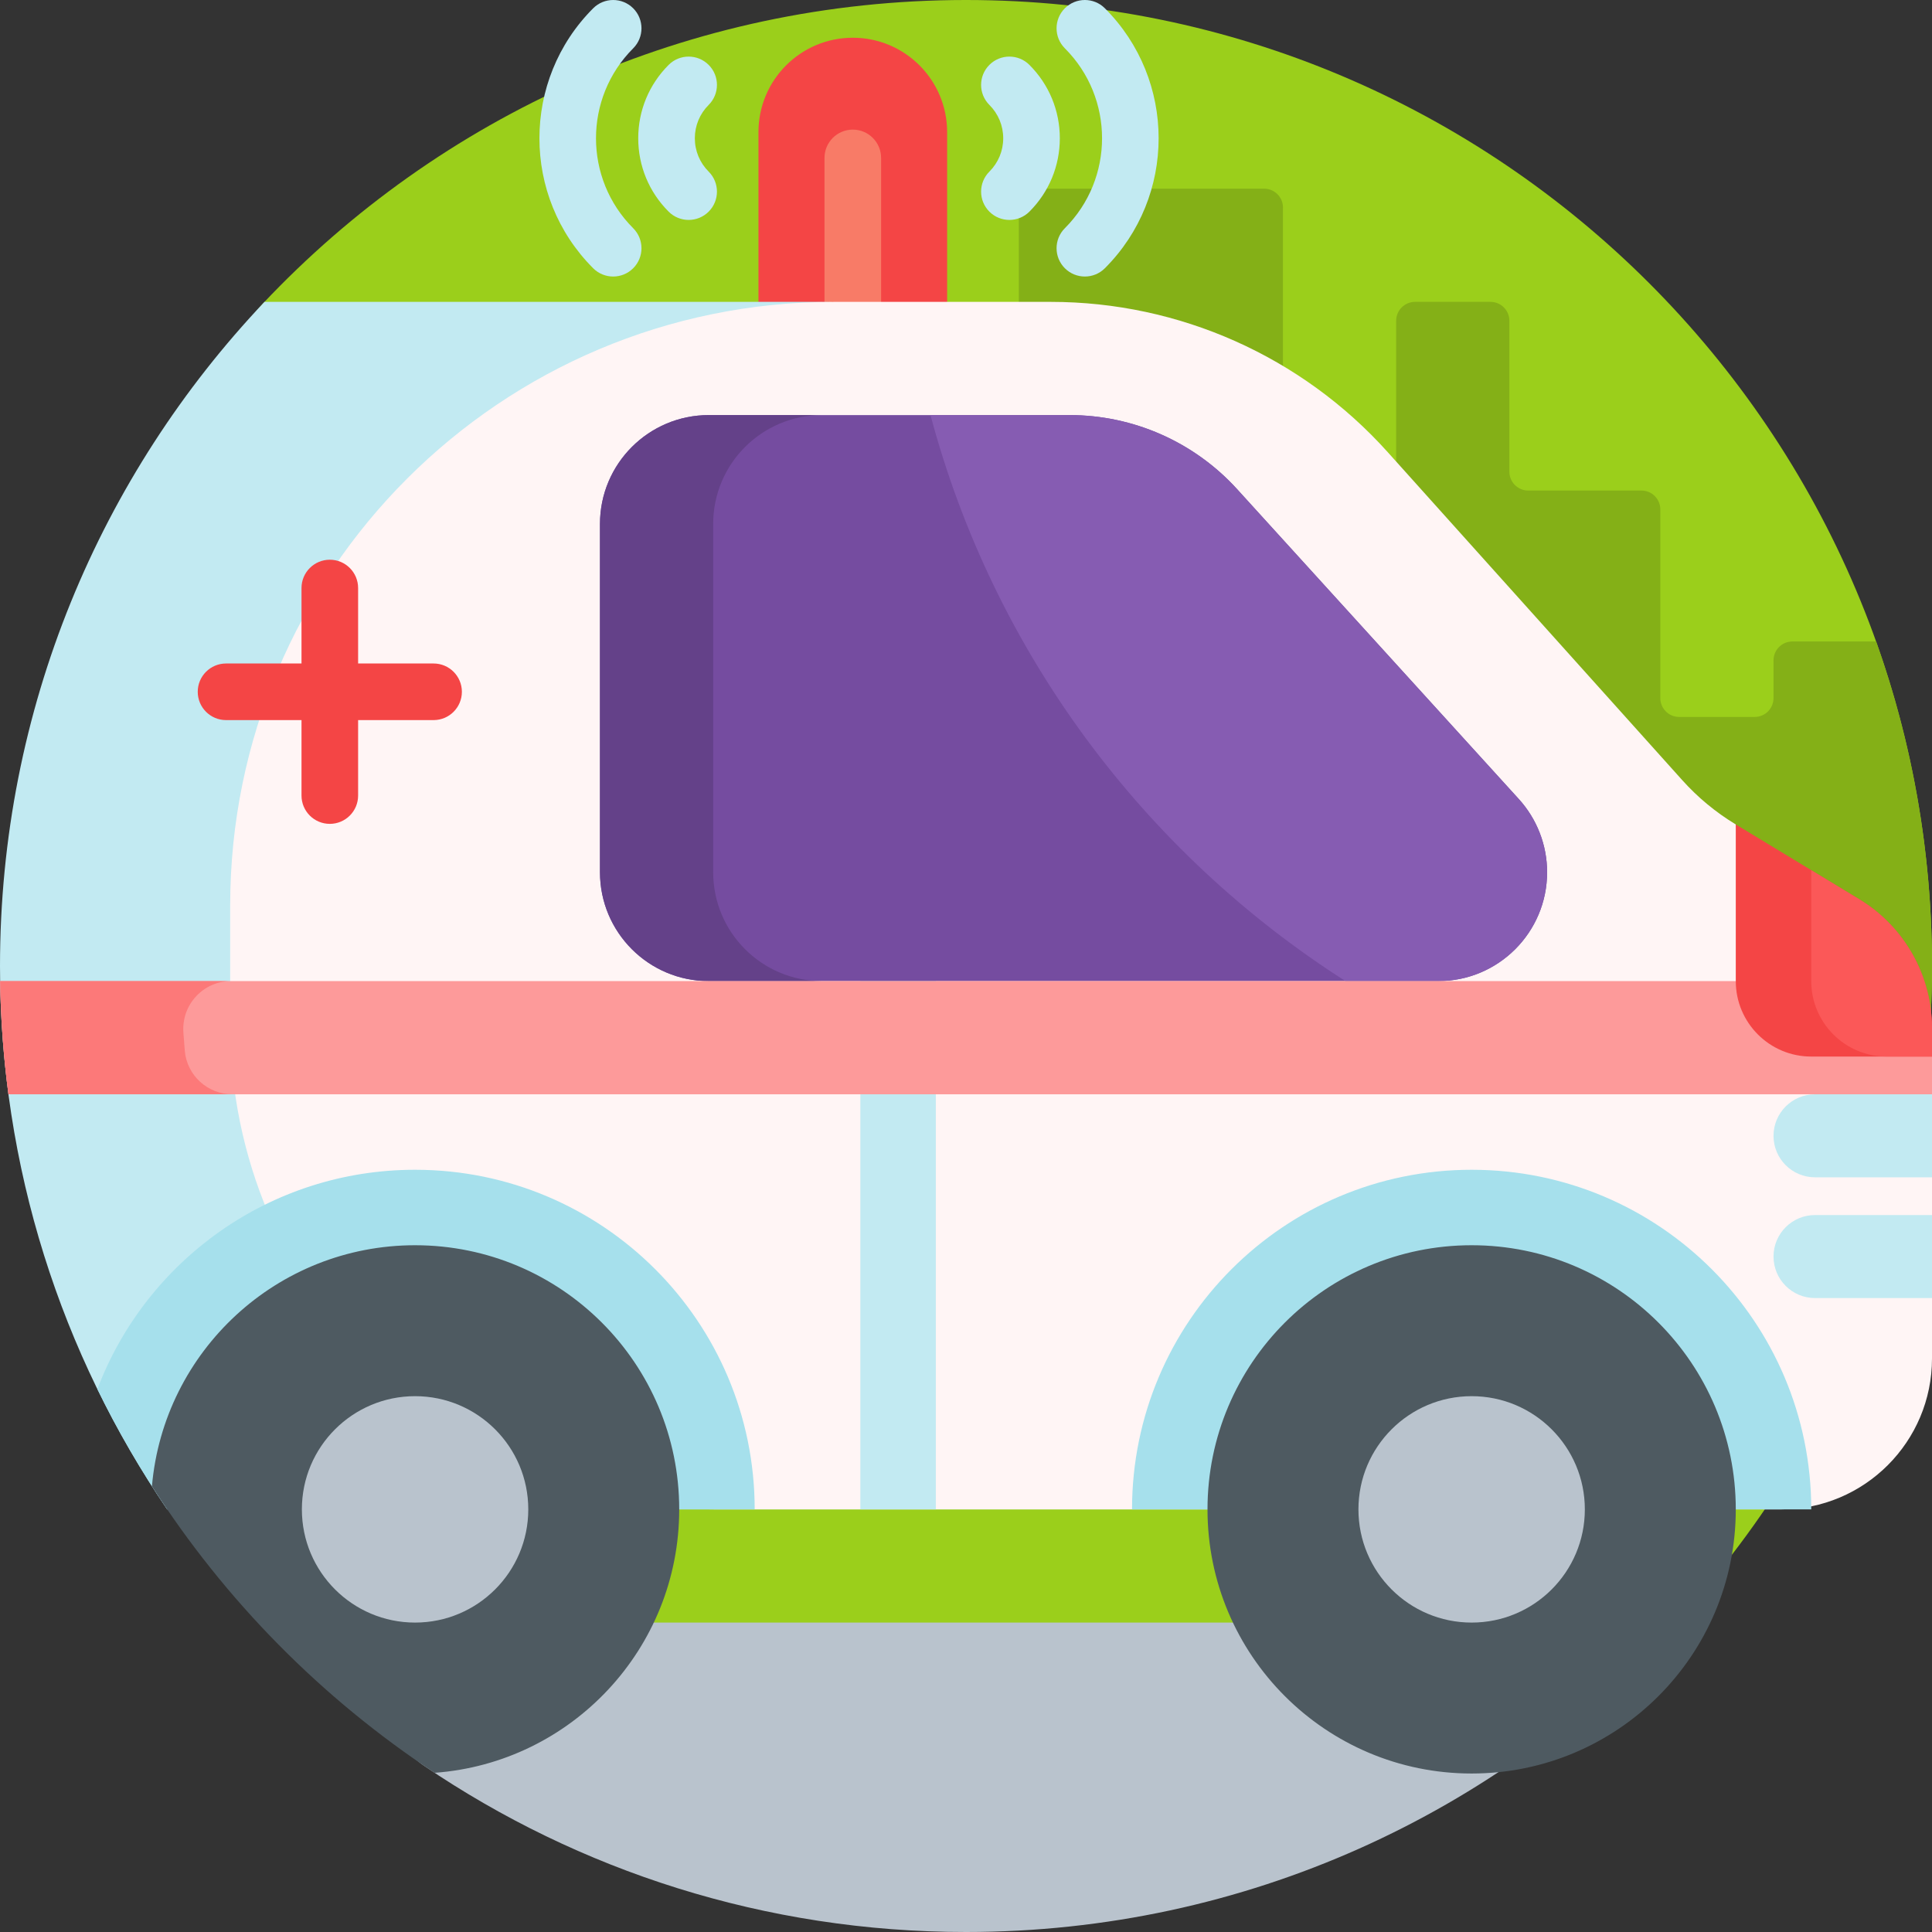 <svg id="Capa_1" enable-background="new 0 0 512 512" height="512" viewBox="0 0 512 512" width="512" xmlns="http://www.w3.org/2000/svg"><rect x="0" y="0" width="512" height="512" fill="#333333" stroke="none"/><g><path d="m60 360v-254.966c0-9.169 3.472-18.014 9.764-24.683 46.658-49.451 112.795-80.325 186.142-80.351 141.383-.051 256.095 114.619 256.094 256.002-.001 72.22-29.907 137.456-78.011 183.998h-313.989z" fill="#9bcf1b"/><path d="m475 170h22.196c9.585 26.879 14.804 55.83 14.804 86 0 33.187-6.315 64.899-17.809 93.999-6.999 17.721-64.191-9.999-64.191-9.999h-55c-2.761 0-5-2.239-5-5v-250c0-2.761 2.239-5 5-5h20c2.761 0 5 2.239 5 5v40c0 2.761 2.239 5 5 5h30c2.761 0 5 2.239 5 5v50c0 2.761 2.239 5 5 5h20c2.761 0 5-2.239 5-5v-10c0-2.761 2.239-5 5-5zm-200 90h60c2.761 0 5-2.239 5-5v-200c0-2.761-2.239-5-5-5h-60c-2.761 0-5 2.239-5 5v200c0 2.761 2.239 5 5 5z" fill="#84b017"/><path d="m251 100h-50v-65c0-13.807 11.193-25 25-25 13.807 0 25 11.193 25 25z" fill="#f44545"/><path d="m226 93.667c-4.142 0-7.5-3.358-7.5-7.5v-44.319c0-4.142 3.358-7.5 7.5-7.5 4.142 0 7.5 3.358 7.5 7.5v44.319c0 4.142-3.358 7.5-7.5 7.5z" fill="#f87b67"/><path d="m450 400h-405.69c-27.963-41.027-44.31-90.604-44.31-144 0-68.173 26.648-130.123 70.096-176h146.379c34.066 0 66.526 14.479 89.286 39.825l84.24 93.813 59.999 36.362z" fill="#c2eaf2"/><path d="m472 400h-282.5c-70.968 0-128.5-57.531-128.5-128.5v-31.5c0-88.365 71.634-160 160-160h57.475c34.066 0 66.526 14.478 89.286 39.825l78.069 86.94c4.092 4.557 8.833 8.486 14.071 11.66l.099.06c1.59 8.909 6.935 16.704 14.673 21.397l18.059 10.951c11.962 7.25 19.268 14.68 19.268 28.667v80.5c0 22.091-17.909 40-40 40z" fill="#fff5f5"/><path d="m228 220h20v180h-20zm253 70c-6.075 0-11 4.925-11 11s4.925 11 11 11h31v-22zm-11 43c0 6.075 4.925 11 11 11h31v-22h-31c-6.075 0-11 4.925-11 11z" fill="#c2eaf2"/><path d="m402.498 211.748c4.827 5.31 7.502 12.229 7.502 19.405 0 15.932-12.915 28.847-28.847 28.847h-193.306c-15.932 0-28.847-12.915-28.847-28.847v-92.305c0-15.933 12.915-28.848 28.847-28.848h95.61c16.905 0 33.025 7.131 44.396 19.64z" fill="#754ca0"/><path d="m402.498 211.748c4.827 5.31 7.502 12.229 7.502 19.405 0 15.931-12.916 28.847-28.847 28.847h-24.583c-53.36-34.03-93.278-87.288-109.974-150h36.863c16.905 0 33.025 7.131 44.396 19.64z" fill="#865cb2"/><path d="m217.847 260h-30c-15.931 0-28.847-12.916-28.847-28.848v-92.305c0-15.931 12.916-28.847 28.847-28.847h30c-15.931 0-28.847 12.916-28.847 28.847v92.305c0 15.932 12.916 28.848 28.847 28.848z" fill="#644189"/><path d="m443.778 430c-46.756 50.435-113.58 82-187.778 82-53.218 0-102.642-16.238-143.59-44.031-16.928-11.49-8.762-37.969 11.697-37.969z" fill="#b9c3cd"/><path d="m480 400h-180c0-49.706 40.294-90 90-90s90 40.294 90 90zm-370-90c-38.487 0-71.332 24.158-84.197 58.138 5.414 11.094 11.607 21.738 18.507 31.862h155.69c0-49.706-40.294-90-90-90z" fill="#a6e0ec"/><path d="m460 400c0 38.66-31.34 70-70 70s-70-31.34-70-70 31.34-70 70-70 70 31.34 70 70zm-350-70c-36.597 0-66.634 28.085-69.736 63.878 19.374 30.25 44.935 56.157 74.899 75.934 36.25-2.643 64.837-32.889 64.837-69.812 0-38.66-31.34-70-70-70z" fill="#4e5a61"/><path d="m140 400c0 16.568-13.431 30-30 30s-30-13.432-30-30 13.431-30 30-30 30 13.432 30 30zm250-30c-16.569 0-30 13.432-30 30s13.431 30 30 30 30-13.432 30-30-13.431-30-30-30z" fill="#b9c3cd"/><path d="m122.403 183.333c0 4.142-3.358 7.5-7.5 7.5h-20v20c0 4.142-3.358 7.5-7.5 7.5s-7.5-3.358-7.5-7.5v-20h-20c-4.142 0-7.5-3.358-7.5-7.5s3.358-7.5 7.5-7.5h20v-20c0-4.142 3.358-7.5 7.5-7.5s7.5 3.358 7.5 7.5v20h20c4.142 0 7.5 3.358 7.5 7.5z" fill="#f44545"/><path d="m.031 260h499.313c6.89 0 12.633 5.51 12.656 12.401v.13 17.469h-509.761c-1.305-9.835-2.052-19.846-2.208-30z" fill="#fd9a9a"/><path d="m61.586 290h-59.347c-1.305-9.835-2.052-19.846-2.208-30h61.19c-7.357 0-13.124 6.249-12.626 13.589.111 1.638.238 3.271.379 4.899.568 6.523 6.065 11.512 12.612 11.512z" fill="#fc7979"/><path d="m512 272.53v7.47h-32c-11.046 0-20-8.954-20-20v-41.515l32.732 19.837c11.962 7.25 19.268 20.221 19.268 34.208z" fill="#f44545"/><path d="m512 272.53v7.47h-12c-11.046 0-20-8.954-20-20v-29.394l12.732 7.716c11.962 7.25 19.268 20.221 19.268 34.208z" fill="#fb5858"/><path d="m272.804 56.088c-2.93 2.929-7.678 2.929-10.607 0-1.464-1.465-2.196-3.385-2.196-5.304s.732-3.839 2.196-5.304c2.364-2.363 3.666-5.502 3.666-8.838 0-3.337-1.302-6.476-3.666-8.839-2.928-2.93-2.928-7.678 0-10.607 2.93-2.929 7.678-2.929 10.607 0 5.196 5.197 8.059 12.104 8.059 19.446-.001 7.343-2.863 14.249-8.059 19.446zm20 15c18.992-18.995 18.992-49.898 0-68.892-2.93-2.929-7.678-2.929-10.607 0-2.928 2.93-2.928 7.678 0 10.607 13.146 13.146 13.146 34.533 0 47.677-1.464 1.465-2.196 3.385-2.196 5.304s.732 3.839 2.196 5.304c2.929 2.929 7.677 2.929 10.607 0zm-115.608-53.891c2.93-2.929 7.678-2.929 10.607 0 1.465 1.464 2.197 3.384 2.197 5.303s-.732 3.839-2.196 5.304c-2.364 2.363-3.666 5.502-3.666 8.838 0 3.337 1.302 6.476 3.666 8.839 2.928 2.93 2.928 7.678 0 10.607-2.93 2.929-7.678 2.929-10.607 0-5.196-5.197-8.059-12.104-8.059-19.446s2.862-14.248 8.058-19.445zm-20-15c-18.992 18.995-18.992 49.898 0 68.892 2.93 2.929 7.678 2.929 10.607 0 2.928-2.93 2.928-7.678 0-10.607-13.146-13.146-13.146-34.533 0-47.677 1.465-1.466 2.197-3.386 2.197-5.305s-.732-3.839-2.196-5.304c-2.93-2.928-7.678-2.928-10.608.001z" fill="#c2eaf2"/></g></svg>